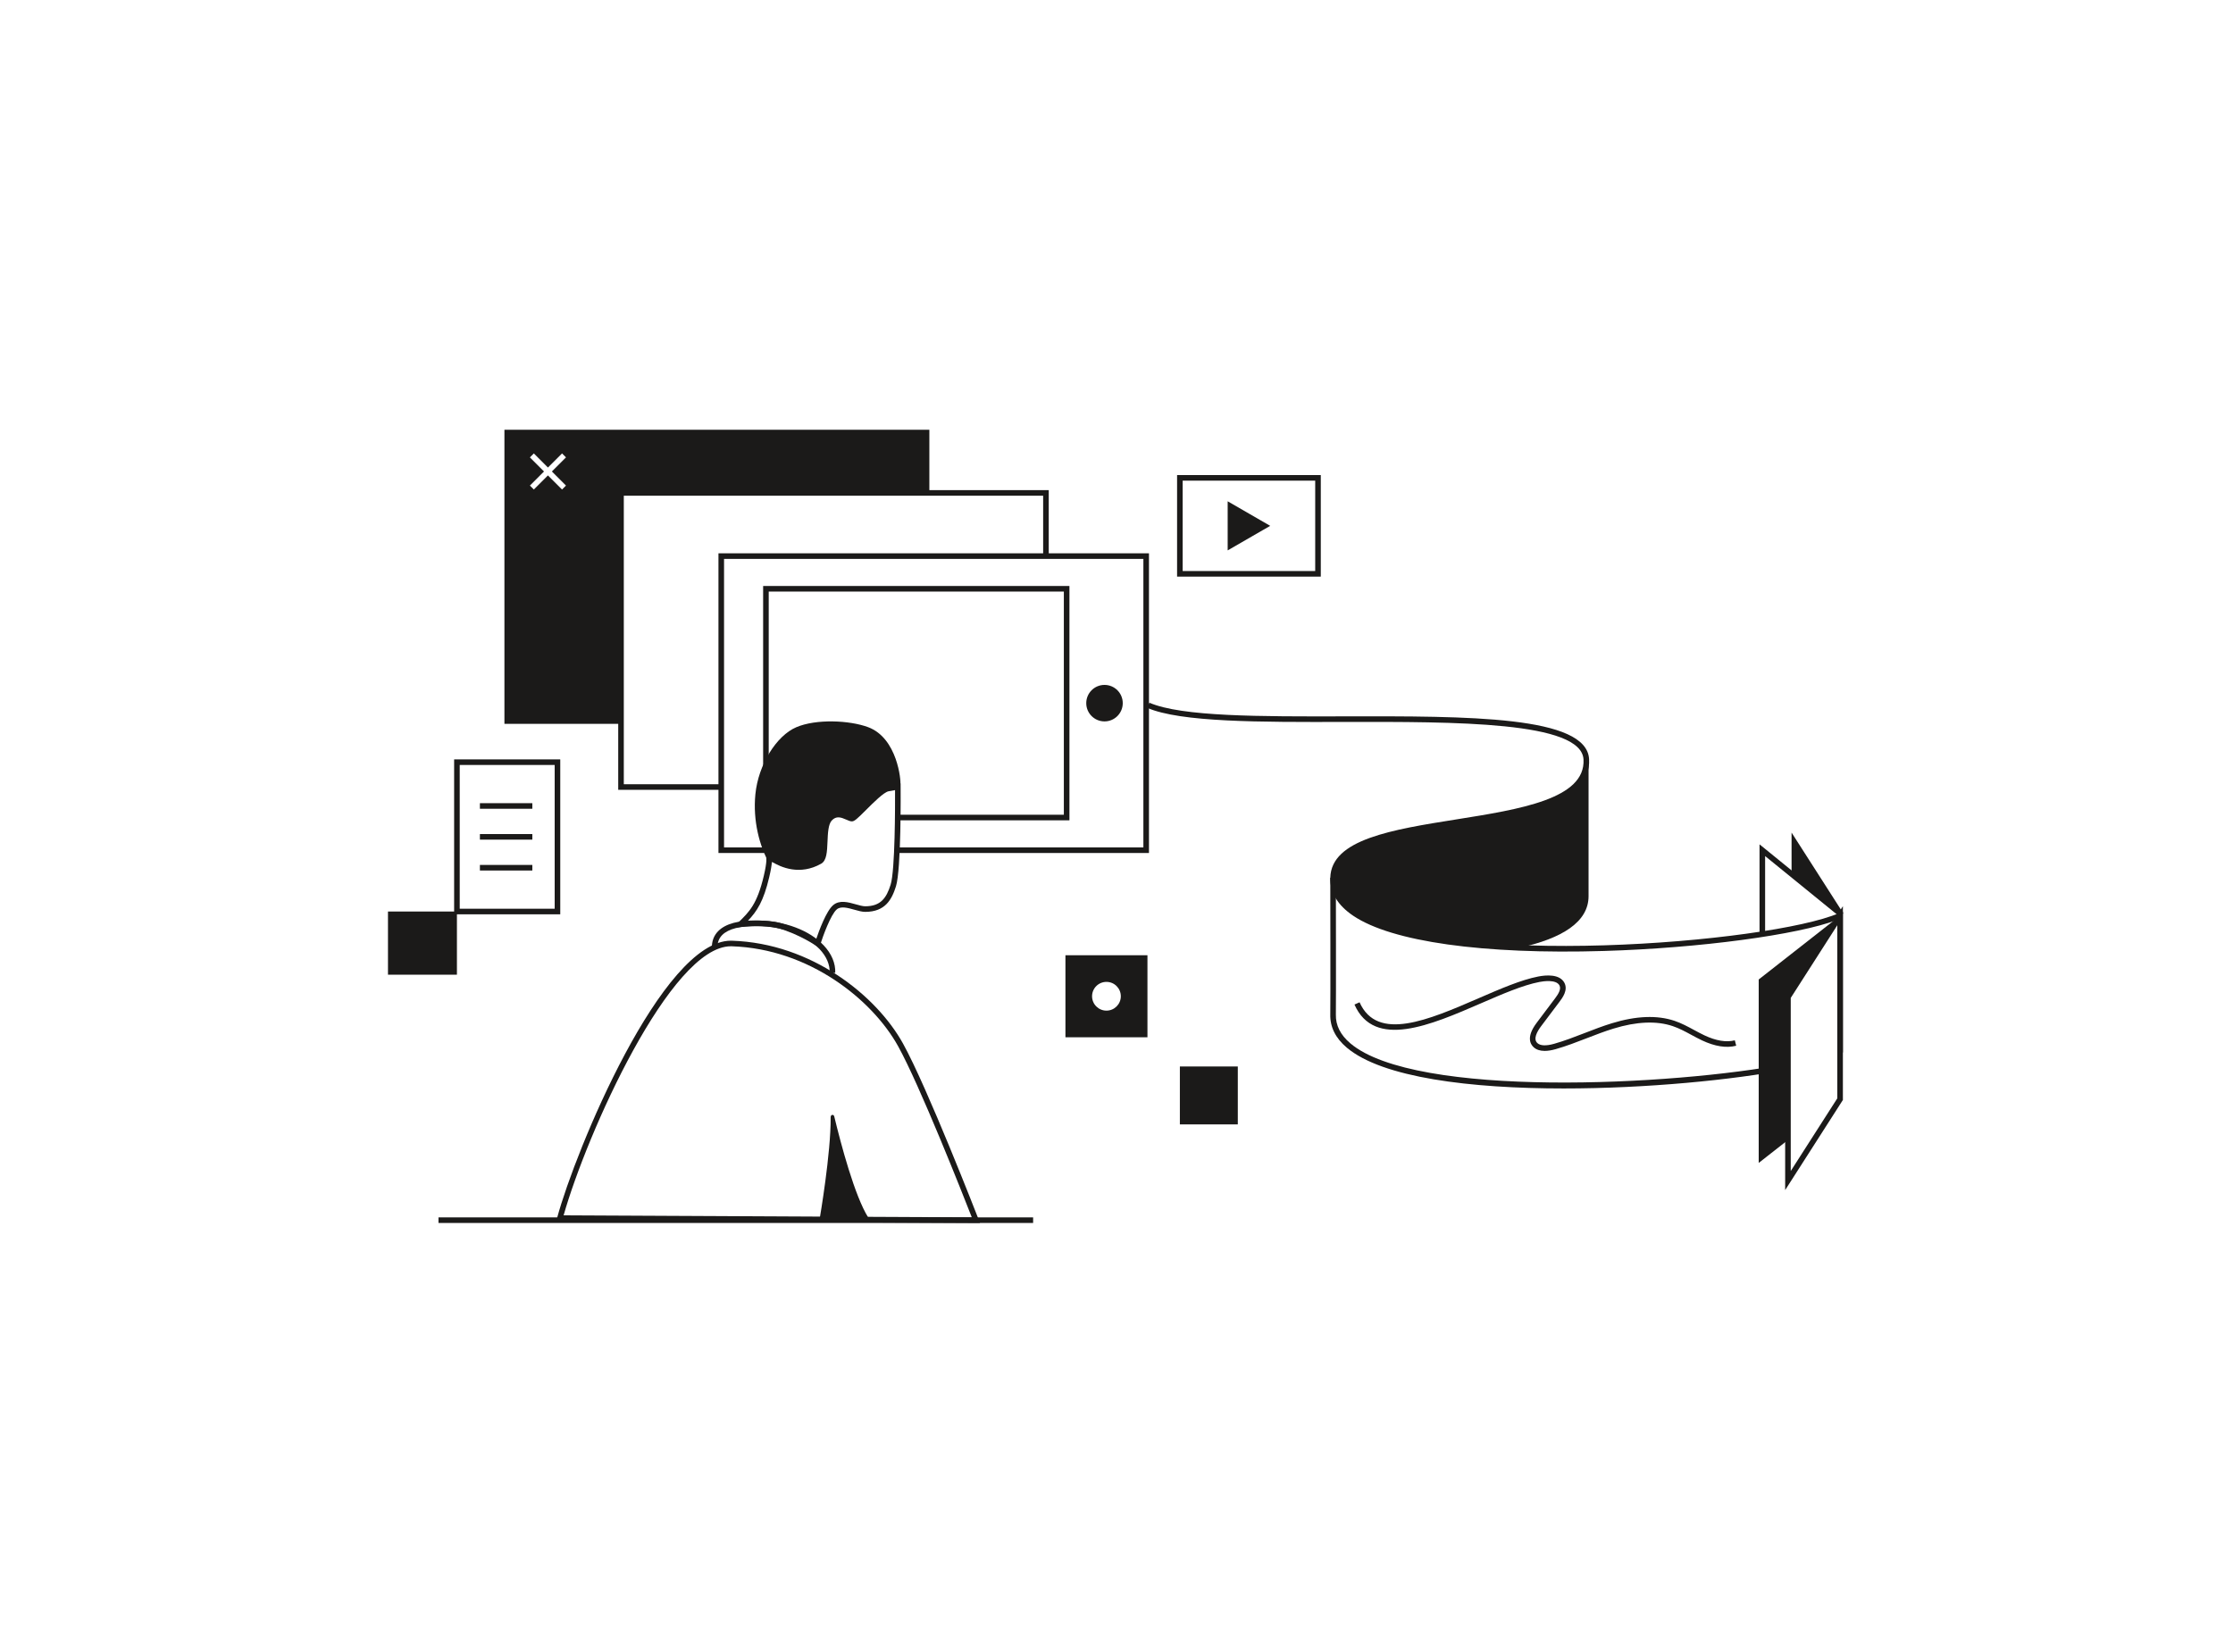 <?xml version="1.0" encoding="UTF-8"?>
<svg width="800px" height="592px" viewBox="0 0 800 592" version="1.1" xmlns="http://www.w3.org/2000/svg" xmlns:xlink="http://www.w3.org/1999/xlink">
    <!-- Generator: Sketch 53.2 (72643) - https://sketchapp.com -->
    <title>Nowhere</title>
    <desc>Created with Sketch.</desc>
    <g id="Scenarios" stroke="none" stroke-width="1" fill="none" fill-rule="evenodd">
        <g id="-g-Exyte_Illustrations" transform="translate(-300, -2226)" fill="#1B1A19">
            <g id="Nowhere" transform="translate(439, 2380)">
                <polyline id="Fill-1" points="521.534 173.53 502.851 144.359 502.851 159.195 521.534 173.53"></polyline>
                <polyline id="Fill-2" points="493.375 180.782 491.375 180.782 491.375 148.571 521.127 172.771 519.865 174.321 493.375 152.777 493.375 180.782"></polyline>
                <polyline id="Fill-3" points="119.397 129.034 82.486 129.034 82.486 21.64 236.721 21.64 236.721 45.28 234.721 45.28 234.721 23.64 84.486 23.64 84.486 127.034 119.397 127.034 119.397 129.034"></polyline>
                <polyline id="Fill-4" points="272.633 151.674 182.67 151.674 182.67 149.674 270.633 149.674 270.633 46.28 120.397 46.28 120.397 149.674 135.402 149.674 135.402 151.674 118.397 151.674 118.397 44.28 272.633 44.28 272.633 151.674"></polyline>
                <polyline id="Fill-5" points="244.137 139.964 182.67 139.964 182.67 137.964 242.137 137.964 242.137 57.99 136.402 57.99 136.402 138.964 134.402 138.964 134.402 55.99 244.137 55.99 244.137 139.964"></polyline>
                <path d="M263.24,97.978 C263.24,101.588 260.313,104.516 256.702,104.516 C253.091,104.516 250.164,101.588 250.164,97.978 C250.164,94.366 253.091,91.439 256.702,91.439 C260.313,91.439 263.24,94.366 263.24,97.978" id="Fill-6"></path>
                <path d="M284.704,50.633 L332.19,50.633 L332.19,18.242 L284.704,18.242 L284.704,50.633 Z M282.704,52.633 L334.19,52.633 L334.19,16.242 L282.704,16.242 L282.704,52.633 Z" id="Fill-7"></path>
                <polyline id="Fill-8" points="316.066 34.438 300.827 25.64 300.827 43.236 316.066 34.438"></polyline>
                <path d="M25.699,171.645 L59.72,171.645 L59.72,120.129 L25.699,120.129 L25.699,171.645 Z M23.699,173.645 L61.72,173.645 L61.72,118.129 L23.699,118.129 L23.699,173.645 Z" id="Fill-9"></path>
                <polygon id="Fill-10" points="0 195.286 24.699 195.286 24.699 172.645 0 172.645"></polygon>
                <polygon id="Fill-11" points="283.704 248.931 304.457 248.931 304.457 228.178 283.704 228.178"></polygon>
                <path d="M521.239,223.144 L519.239,223.144 L519.239,175.63 C505.135,181.023 469.855,185.762 435.624,186.784 C392.314,188.083 359.57,183.473 345.785,174.149 C340.213,170.38 337.457,165.797 337.593,160.528 C337.948,146.76 359.734,143.296 382.799,139.629 C405.546,136.013 429.068,132.273 428.314,118.16 C427.586,104.516 382.402,104.633 342.522,104.711 C312.408,104.779 283.961,104.847 271.986,99.652 L272.78,97.818 C284.374,102.845 312.624,102.778 342.517,102.711 C387.237,102.611 429.482,102.512 430.312,118.053 C431.16,133.965 406.735,137.849 383.114,141.605 C361.87,144.982 339.905,148.474 339.593,160.578 C339.476,165.122 341.936,169.131 346.905,172.492 C377.964,193.501 494.978,183.952 519.842,173.228 L521.239,172.625 L521.239,223.144" id="Fill-12"></path>
                <path d="M421.213,236.054 C387.918,236.054 356.238,232.223 343.472,221.4 C339.455,217.994 337.478,213.999 337.593,209.525 C337.681,206.131 337.594,161.01 337.593,160.555 L339.593,160.551 C339.597,162.411 339.681,206.154 339.593,209.575 C339.493,213.415 341.234,216.88 344.765,219.874 C368.073,239.634 460.441,235.084 501.365,227.208 L501.744,229.173 C481.772,233.017 450.852,236.054 421.213,236.054" id="Fill-13"></path>
                <path d="M502.555,203.611 L502.555,265.64 L519.239,239.59 L519.239,177.561 L502.555,203.611 Z M500.555,272.47 L500.555,203.025 L500.713,202.779 L521.239,170.731 L521.239,240.176 L521.08,240.422 L500.555,272.47 L500.555,272.47 Z" id="Fill-14"></path>
                <path d="M257.398,208.162 C254.553,208.162 252.246,205.856 252.246,203.011 C252.246,200.166 254.553,197.86 257.398,197.86 C260.242,197.86 262.549,200.166 262.549,203.011 C262.549,205.856 260.242,208.162 257.398,208.162 Z M242.706,217.702 L272.089,217.702 L272.089,188.32 L242.706,188.32 L242.706,217.702 Z" id="Fill-15"></path>
                <path d="M63.773,20.006 L62.359,21.42 L57.308,16.369 L52.257,21.42 L50.843,20.006 L55.894,14.955 L50.843,9.904 L52.257,8.49 L57.308,13.541 L62.359,8.49 L63.773,9.904 L58.722,14.955 L63.773,20.006 Z M41.718,0 L41.718,105.394 L83.486,105.394 L83.486,22.64 L193.954,22.64 L193.954,0 L41.718,0 L41.718,0 Z" id="Fill-16"></path>
                <path d="M62.919,281.53 L209.166,282.247 C206.091,274.384 190.531,234.905 182.725,220.853 C173.512,204.27 150.948,186.01 123.177,185.104 C123.066,185.101 122.952,185.099 122.841,185.099 C101.225,185.099 71.19,252.288 62.919,281.53 Z M212.095,284.261 L60.3,283.517 L60.641,282.262 C67.169,258.21 98.18,183.099 122.849,183.099 C122.981,183.099 123.111,183.101 123.242,183.106 C151.791,184.036 174.995,202.821 184.473,219.882 C193.183,235.561 211.382,282.421 211.565,282.893 L212.095,284.261 L212.095,284.261 Z" id="Fill-17"></path>
                <path d="M160.24,194.649 L158.242,194.572 C158.353,191.67 157.099,188.745 154.615,186.114 C149.897,181.116 141.6,178.028 132.421,177.852 C126.327,177.727 121.934,178.847 119.737,181.07 C118.536,182.283 117.982,183.798 118.04,185.701 L116.041,185.764 C115.966,183.318 116.731,181.265 118.315,179.663 C120.944,177.003 125.685,175.729 132.459,175.852 C142.164,176.038 150.99,179.362 156.07,184.741 C158.93,187.772 160.373,191.197 160.24,194.649" id="Fill-18"></path>
                <path d="M132.506,175.889 C135.143,175.889 138.138,176.082 140.531,176.762 C146.35,178.413 151.278,181.231 153.403,182.554 C154.415,179.57 157.007,172.488 159.476,170.371 C161.761,168.414 164.881,169.296 167.634,170.076 C168.892,170.433 170.08,170.769 170.979,170.769 C176.525,170.769 178.572,167.808 180.077,163.03 C181.691,157.909 181.688,134.676 181.664,129.146 L179.375,129.55 C177.661,129.853 173.839,133.683 171.31,136.217 C168.027,139.506 167.095,140.341 166.189,140.341 C165.591,140.341 164.96,140.06 164.228,139.733 C162.245,138.848 160.599,138.307 158.989,140.025 C157.722,141.377 157.585,144.678 157.464,147.59 C157.312,151.234 157.181,154.38 155.19,155.511 C147.57,159.835 140.72,156.796 137.542,154.808 C137.457,156.032 137.182,157.8 136.575,160.367 C134.547,168.958 132.228,172.528 128.914,175.999 C129.938,175.938 131.176,175.889 132.506,175.889 Z M154.493,185.688 L153.38,184.921 C153.32,184.88 147.287,180.758 139.986,178.686 C134.921,177.247 126.481,178.203 126.397,178.213 L123.479,178.552 L125.585,176.503 C129.448,172.744 132.239,170.029 134.629,159.908 C135.919,154.446 135.511,153.279 135.494,153.233 C135.494,153.234 135.536,153.339 135.669,153.459 L136.961,151.934 C136.996,151.961 137.036,151.993 137.08,152.035 C137.957,152.785 145.409,158.763 154.203,153.771 C155.229,153.189 155.355,150.17 155.466,147.507 C155.608,144.087 155.755,140.551 157.53,138.657 C160.241,135.766 163.365,137.158 165.043,137.906 C165.396,138.064 165.862,138.272 166.099,138.327 C166.717,137.987 168.471,136.23 169.894,134.804 C173.745,130.946 176.864,127.963 179.027,127.581 L183.646,126.765 L183.657,127.946 C183.668,129.152 183.905,157.538 181.984,163.632 C180.489,168.377 178.121,172.769 170.979,172.769 C169.802,172.769 168.485,172.396 167.089,172 C164.709,171.327 162.246,170.63 160.778,171.891 C158.62,173.739 155.804,181.547 154.901,184.4 L154.493,185.688 L154.493,185.688 Z" id="Fill-19"></path>
                <polygon id="Fill-20" points="32.933 135.823 51.715 135.823 51.715 133.823 32.933 133.823"></polygon>
                <polygon id="Fill-21" points="32.933 146.887 51.715 146.887 51.715 144.887 32.933 144.887"></polygon>
                <polygon id="Fill-22" points="32.933 157.95 51.715 157.95 51.715 155.95 32.933 155.95"></polygon>
                <path d="M414.4,222.596 C412.717,222.596 411.386,222.149 410.422,221.255 C409.222,220.143 407.768,217.532 411.515,212.552 L418.143,203.74 C419.3,202.201 420.39,200.449 419.697,199.13 C418.533,196.909 413.872,197.626 412.47,197.9 C406.516,199.059 399.21,202.227 391.475,205.581 C373.626,213.323 353.394,222.099 346.255,205.984 L348.083,205.173 C354.418,219.473 372.853,211.48 390.679,203.746 C398.517,200.348 405.92,197.137 412.087,195.937 C414.865,195.396 419.777,194.97 421.469,198.201 C422.842,200.819 420.747,203.604 419.74,204.943 L413.113,213.754 C411.643,215.708 410.219,218.34 411.781,219.788 C412.84,220.77 414.914,220.858 417.782,220.047 C421.514,218.989 425.185,217.567 428.735,216.192 C431.882,214.971 435.137,213.71 438.456,212.692 C447.162,210.018 454.726,209.727 460.934,211.823 C463.421,212.663 465.693,213.893 467.89,215.082 C469.097,215.736 470.345,216.41 471.6,217.003 C475.784,218.981 479.457,219.585 482.524,218.804 L483.018,220.741 C479.492,221.644 475.362,220.993 470.744,218.812 C469.442,218.196 468.169,217.507 466.938,216.841 C464.717,215.639 462.619,214.503 460.293,213.718 C454.493,211.758 447.341,212.055 439.043,214.604 C435.793,215.601 432.572,216.849 429.457,218.056 C425.864,219.448 422.15,220.888 418.327,221.971 C416.858,222.388 415.547,222.596 414.4,222.596" id="Fill-23"></path>
                <polygon id="Fill-24" points="18.092 284.254 231.13 284.254 231.13 282.254 18.092 282.254"></polygon>
                <path d="M426.85,127.03 C411.361,145.243 339.2,137.2 338.593,160.553 C338.162,177.085 368.735,184.087 405.351,185.648 C420.554,182.316 430.146,176.431 430.122,167.105 L430.122,119.503 C430.147,119.048 428.389,125.22 426.85,127.03" id="Fill-25"></path>
                <path d="M158.593,246.366 C158.717,259.158 154.697,282.524 154.697,282.524 L172.109,282.382 C167.206,274.672 162.254,255.91 159.887,246.108 C159.662,245.177 158.583,245.393 158.593,246.366" id="Fill-26"></path>
                <path d="M172.012,106.579 C165.346,104.099 153.381,103.559 146.265,106.609 C139.149,109.658 132.67,120.047 131.627,130.599 C130.684,140.133 133.101,149.105 136.496,155.231 C136.715,153.029 144.763,160.279 154.697,154.641 C157.708,152.932 155.211,142.594 158.26,139.341 C161.31,136.088 164.766,139.341 166.189,139.341 C167.613,139.341 175.745,129.176 179.201,128.566 C182.657,127.955 182.657,127.955 182.657,127.955 C182.657,127.955 183.31,128.283 183.57,127.063 C183.83,125.843 182.541,110.496 172.012,106.579" id="Fill-27"></path>
                <polyline id="Fill-28" points="501.555 203.317 520.239 174.146 491.079 197.002 491.079 262.739 501.555 254.528 501.555 203.317"></polyline>
            </g>
        </g>
    </g>
</svg>